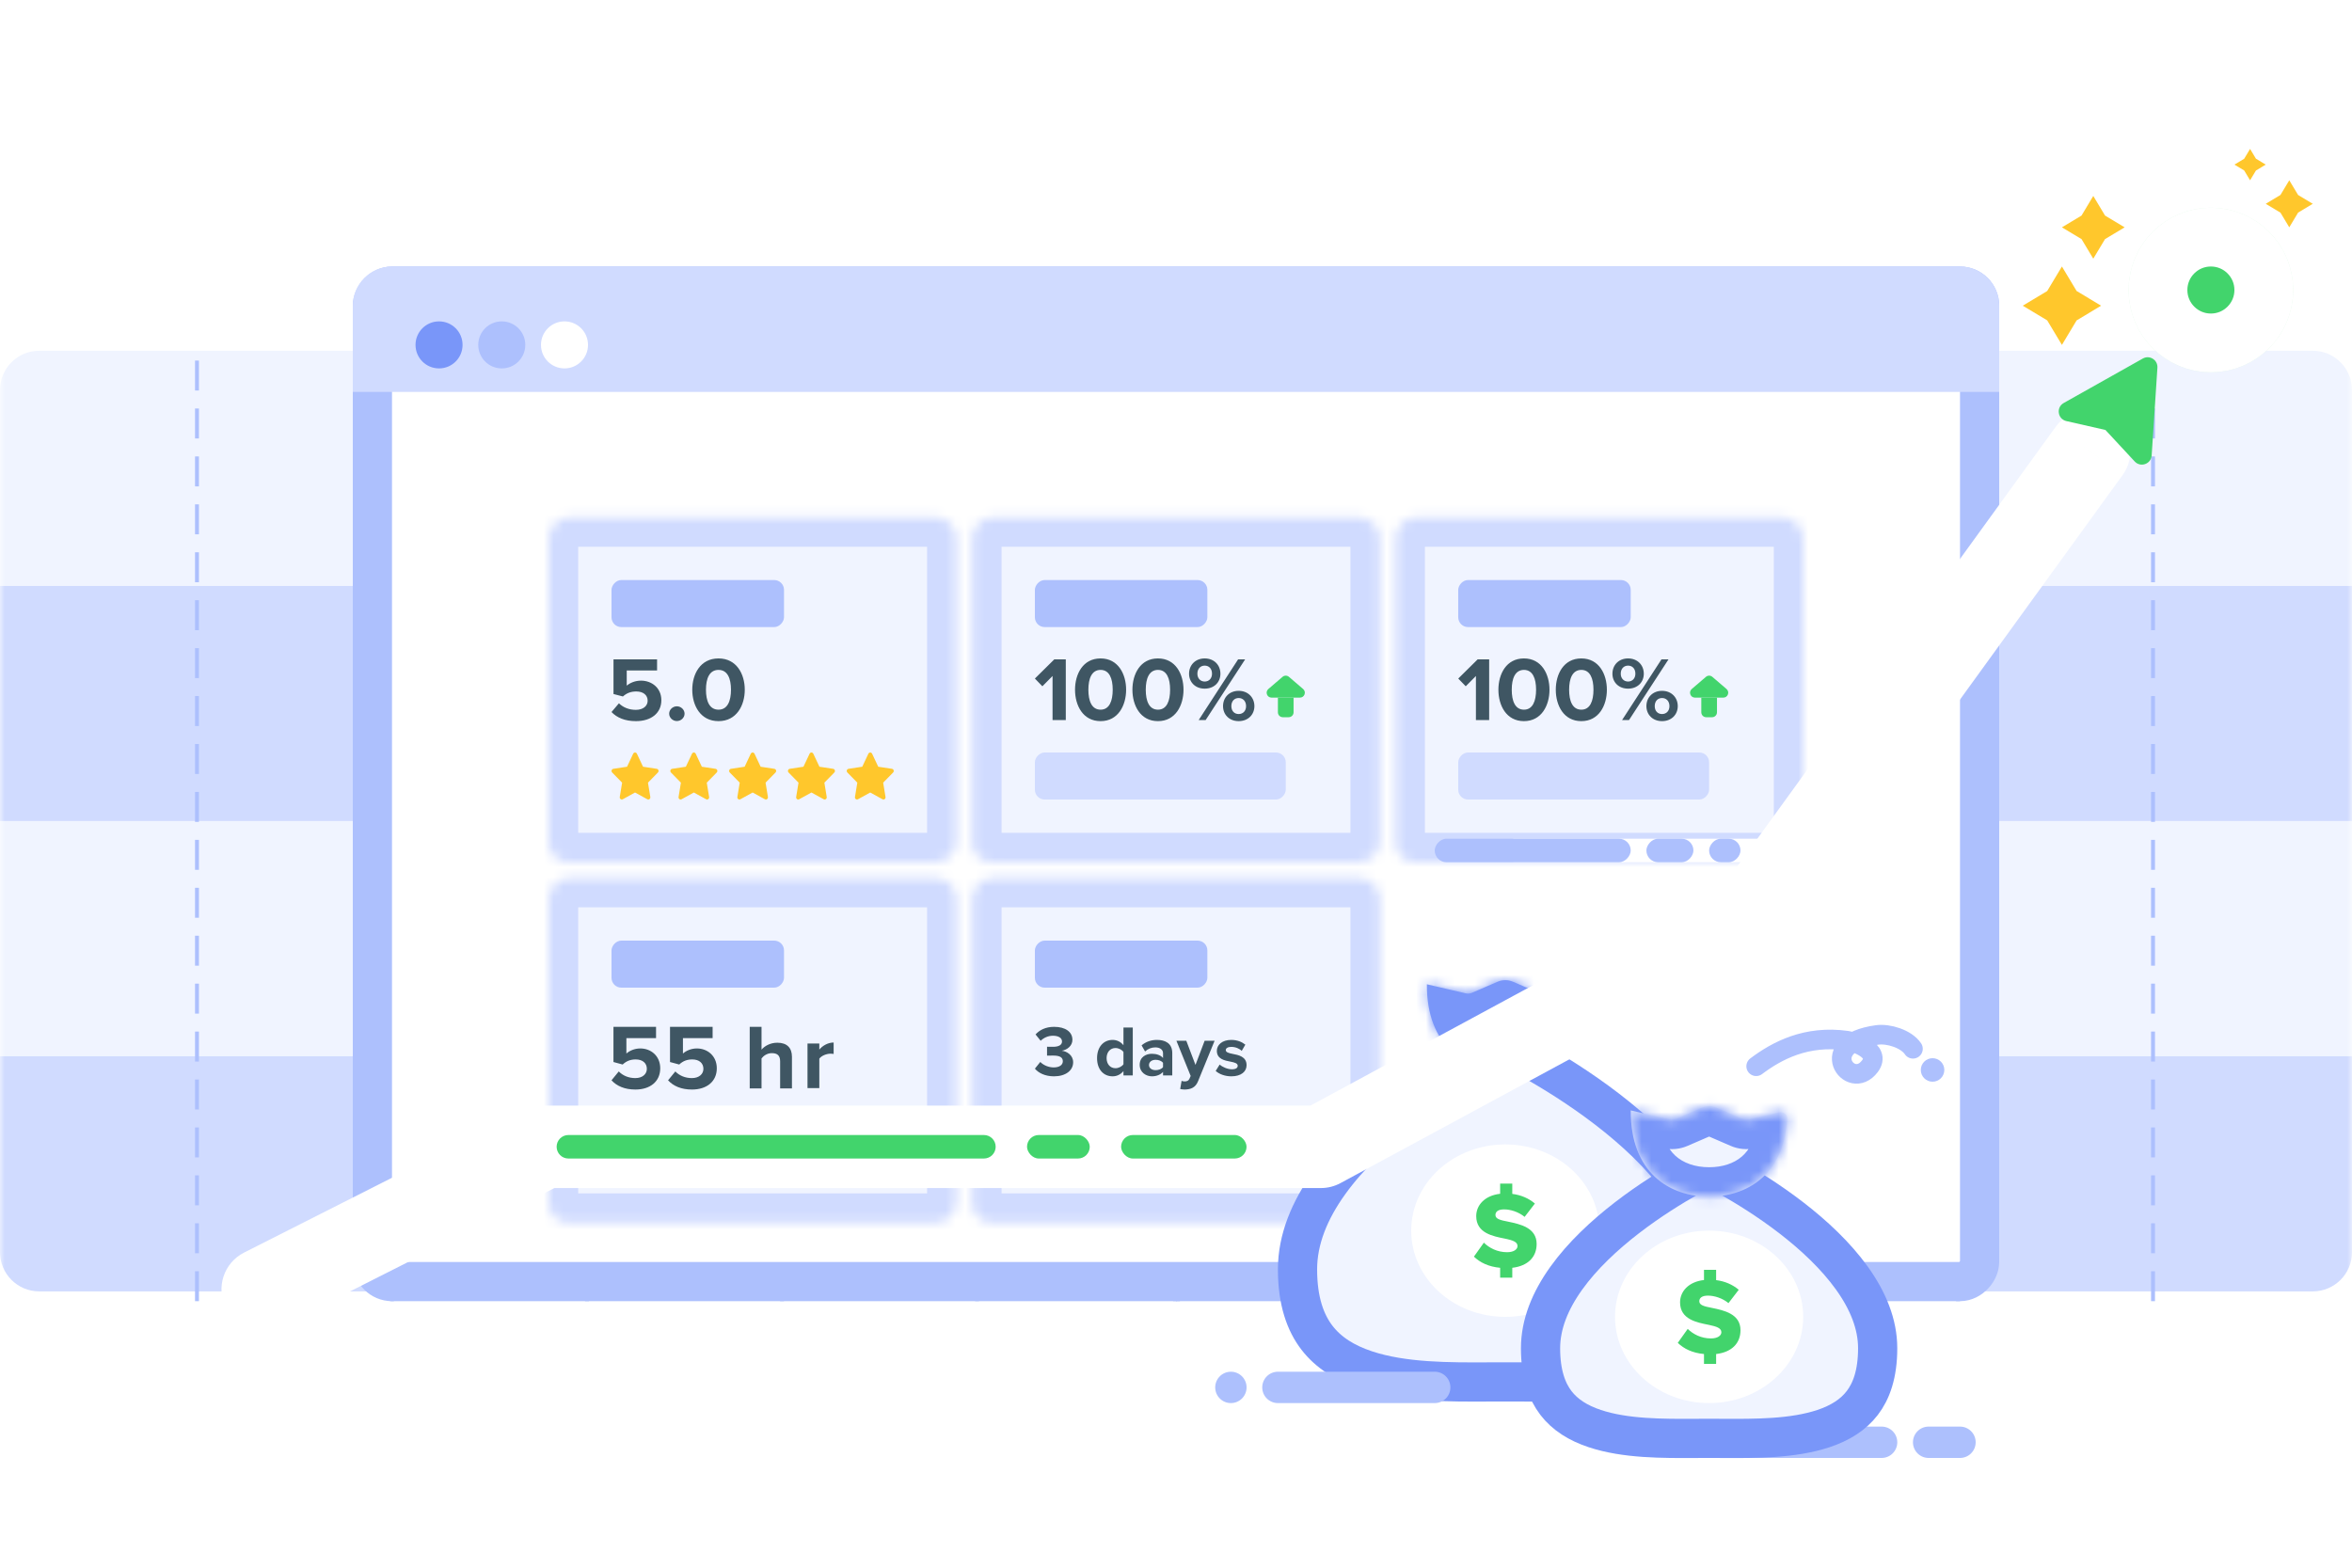 <svg width="240" height="160" viewBox="0 0 240 160" fill="none" xmlns="http://www.w3.org/2000/svg">
<rect width="240" height="160" fill="white"/>
<mask id="mask0_888_73157" style="mask-type:alpha" maskUnits="userSpaceOnUse" x="0" y="0" width="240" height="160">
<rect width="240" height="160" fill="white"/>
</mask>
<g mask="url(#mask0_888_73157)">
<g filter="url(#filter0_i_888_73157)">
<path d="M0 40.8C0 38.591 1.791 36.8 4 36.8H120V60.8H0V40.8Z" fill="#F0F4FF"/>
</g>
<g filter="url(#filter1_i_888_73157)">
<rect y="60.8" width="120" height="24" fill="#D0DBFF"/>
</g>
<g filter="url(#filter2_i_888_73157)">
<rect y="84.8" width="120" height="24" fill="#F0F4FF"/>
</g>
<g filter="url(#filter3_i_888_73157)">
<path d="M0 108.8H120V132.8H4C1.791 132.8 0 131.009 0 128.8V108.8Z" fill="#D0DBFF"/>
</g>
<path fill-rule="evenodd" clip-rule="evenodd" d="M20.3 36.8H19.9V39.857H20.3V36.8ZM20.3 41.691H19.9V44.749H20.3V41.691ZM19.9 46.584H20.3V49.641H19.9V46.584ZM20.3 51.475H19.9V54.532H20.3V51.475ZM19.9 56.367H20.3V59.425H19.9V56.367ZM20.3 61.258H19.9V64.316H20.3V61.258ZM19.9 66.15H20.3V69.207H19.9V66.15ZM20.3 71.042H19.9V74.1H20.3V71.042ZM19.9 75.934H20.3V78.991H19.9V75.934ZM20.3 80.826H19.9V83.883H20.3V80.826ZM19.9 85.717H20.3V88.775H19.9V85.717ZM20.3 90.609H19.9V93.666H20.3V90.609ZM19.9 95.501H20.3V98.558H19.9V95.501ZM20.3 100.392H19.9V103.45H20.3V100.392ZM19.9 105.284H20.3V108.342H19.9V105.284ZM20.3 110.176H19.9V113.233H20.3V110.176ZM19.9 115.067H20.3V118.125H19.9V115.067ZM20.3 119.959H19.9V123.017H20.3V119.959ZM19.9 124.851H20.3V127.908H19.9V124.851ZM20.3 129.743H19.9V132.8H20.3V129.743Z" fill="#ADC0FD"/>
<path fill-rule="evenodd" clip-rule="evenodd" d="M40.199 36.8H39.799V39.857H40.199V36.8ZM40.199 41.691H39.799V44.749H40.199V41.691ZM39.799 46.584H40.199V49.641H39.799V46.584ZM40.199 51.475H39.799V54.532H40.199V51.475ZM39.799 56.367H40.199V59.425H39.799V56.367ZM40.199 61.258H39.799V64.316H40.199V61.258ZM39.799 66.15H40.199V69.207H39.799V66.15ZM40.199 71.042H39.799V74.1H40.199V71.042ZM39.799 75.934H40.199V78.991H39.799V75.934ZM40.199 80.826H39.799V83.883H40.199V80.826ZM39.799 85.717H40.199V88.775H39.799V85.717ZM40.199 90.609H39.799V93.666H40.199V90.609ZM39.799 95.501H40.199V98.558H39.799V95.501ZM40.199 100.392H39.799V103.45H40.199V100.392ZM39.799 105.284H40.199V108.342H39.799V105.284ZM40.199 110.176H39.799V113.233H40.199V110.176ZM39.799 115.067H40.199V118.125H39.799V115.067ZM40.199 119.959H39.799V123.017H40.199V119.959ZM39.799 124.851H40.199V127.908H39.799V124.851ZM40.199 129.743H39.799V132.8H40.199V129.743Z" fill="#ADC0FD"/>
<path fill-rule="evenodd" clip-rule="evenodd" d="M60.097 36.8H59.697V39.857H60.097V36.8ZM60.097 41.691H59.697V44.749H60.097V41.691ZM59.697 46.584H60.097V49.641H59.697V46.584ZM60.097 51.475H59.697V54.532H60.097V51.475ZM59.697 56.367H60.097V59.425H59.697V56.367ZM60.097 61.258H59.697V64.316H60.097V61.258ZM59.697 66.15H60.097V69.207H59.697V66.15ZM60.097 71.042H59.697V74.1H60.097V71.042ZM59.697 75.934H60.097V78.991H59.697V75.934ZM60.097 80.826H59.697V83.883H60.097V80.826ZM59.697 85.717H60.097V88.775H59.697V85.717ZM60.097 90.609H59.697V93.666H60.097V90.609ZM59.697 95.501H60.097V98.558H59.697V95.501ZM60.097 100.392H59.697V103.45H60.097V100.392ZM59.697 105.284H60.097V108.342H59.697V105.284ZM60.097 110.176H59.697V113.233H60.097V110.176ZM59.697 115.067H60.097V118.125H59.697V115.067ZM60.097 119.959H59.697V123.017H60.097V119.959ZM59.697 124.851H60.097V127.908H59.697V124.851ZM60.097 129.743H59.697V132.8H60.097V129.743Z" fill="#ADC0FD"/>
<path fill-rule="evenodd" clip-rule="evenodd" d="M79.996 36.8H79.596V39.857H79.996V36.8ZM79.996 41.691H79.596V44.749H79.996V41.691ZM79.596 46.584H79.996V49.641H79.596V46.584ZM79.996 51.475H79.596V54.532H79.996V51.475ZM79.596 56.367H79.996V59.425H79.596V56.367ZM79.996 61.258H79.596V64.316H79.996V61.258ZM79.596 66.15H79.996V69.207H79.596V66.15ZM79.996 71.042H79.596V74.1H79.996V71.042ZM79.596 75.934H79.996V78.991H79.596V75.934ZM79.996 80.826H79.596V83.883H79.996V80.826ZM79.596 85.717H79.996V88.775H79.596V85.717ZM79.996 90.609H79.596V93.666H79.996V90.609ZM79.596 95.501H79.996V98.558H79.596V95.501ZM79.996 100.392H79.596V103.45H79.996V100.392ZM79.596 105.284H79.996V108.342H79.596V105.284ZM79.996 110.176H79.596V113.233H79.996V110.176ZM79.596 115.067H79.996V118.125H79.596V115.067ZM79.996 119.959H79.596V123.017H79.996V119.959ZM79.596 124.851H79.996V127.908H79.596V124.851ZM79.996 129.743H79.596V132.8H79.996V129.743Z" fill="#ADC0FD"/>
<path fill-rule="evenodd" clip-rule="evenodd" d="M99.896 36.8H99.496V39.857H99.896V36.8ZM99.896 41.691H99.496V44.749H99.896V41.691ZM99.496 46.584H99.896V49.641H99.496V46.584ZM99.896 51.475H99.496V54.532H99.896V51.475ZM99.496 56.367H99.896V59.425H99.496V56.367ZM99.896 61.258H99.496V64.316H99.896V61.258ZM99.496 66.15H99.896V69.207H99.496V66.15ZM99.896 71.042H99.496V74.1H99.896V71.042ZM99.496 75.934H99.896V78.991H99.496V75.934ZM99.896 80.826H99.496V83.883H99.896V80.826ZM99.496 85.717H99.896V88.775H99.496V85.717ZM99.896 90.609H99.496V93.666H99.896V90.609ZM99.496 95.501H99.896V98.558H99.496V95.501ZM99.896 100.392H99.496V103.45H99.896V100.392ZM99.496 105.284H99.896V108.342H99.496V105.284ZM99.896 110.176H99.496V113.233H99.896V110.176ZM99.496 115.067H99.896V118.125H99.496V115.067ZM99.896 119.959H99.496V123.017H99.896V119.959ZM99.496 124.851H99.896V127.908H99.496V124.851ZM99.896 129.743H99.496V132.8H99.896V129.743Z" fill="#ADC0FD"/>
<path fill-rule="evenodd" clip-rule="evenodd" d="M120.097 36.8H119.697V39.857H120.097V36.8ZM120.097 41.691H119.697V44.749H120.097V41.691ZM119.697 46.584H120.097V49.641H119.697V46.584ZM120.097 51.475H119.697V54.532H120.097V51.475ZM119.697 56.367H120.097V59.425H119.697V56.367ZM120.097 61.258H119.697V64.316H120.097V61.258ZM119.697 66.15H120.097V69.207H119.697V66.15ZM120.097 71.042H119.697V74.1H120.097V71.042ZM119.697 75.934H120.097V78.991H119.697V75.934ZM120.097 80.826H119.697V83.883H120.097V80.826ZM119.697 85.717H120.097V88.775H119.697V85.717ZM120.097 90.609H119.697V93.666H120.097V90.609ZM119.697 95.501H120.097V98.558H119.697V95.501ZM120.097 100.392H119.697V103.45H120.097V100.392ZM119.697 105.284H120.097V108.342H119.697V105.284ZM120.097 110.176H119.697V113.233H120.097V110.176ZM119.697 115.067H120.097V118.125H119.697V115.067ZM120.097 119.959H119.697V123.017H120.097V119.959ZM119.697 124.851H120.097V127.908H119.697V124.851ZM120.097 129.743H119.697V132.8H120.097V129.743Z" fill="#ADC0FD"/>
<path fill-rule="evenodd" clip-rule="evenodd" d="M120.097 36.8H119.697V39.857H120.097V36.8ZM120.097 41.691H119.697V44.749H120.097V41.691ZM119.697 46.584H120.097V49.641H119.697V46.584ZM120.097 51.475H119.697V54.532H120.097V51.475ZM119.697 56.367H120.097V59.425H119.697V56.367ZM120.097 61.258H119.697V64.316H120.097V61.258ZM119.697 66.15H120.097V69.207H119.697V66.15ZM120.097 71.042H119.697V74.1H120.097V71.042ZM119.697 75.934H120.097V78.991H119.697V75.934ZM120.097 80.826H119.697V83.883H120.097V80.826ZM119.697 85.717H120.097V88.775H119.697V85.717ZM120.097 90.609H119.697V93.666H120.097V90.609ZM119.697 95.501H120.097V98.558H119.697V95.501ZM120.097 100.392H119.697V103.45H120.097V100.392ZM119.697 105.284H120.097V108.342H119.697V105.284ZM120.097 110.176H119.697V113.233H120.097V110.176ZM119.697 115.067H120.097V118.125H119.697V115.067ZM120.097 119.959H119.697V123.017H120.097V119.959ZM119.697 124.851H120.097V127.908H119.697V124.851ZM120.097 129.743H119.697V132.8H120.097V129.743Z" fill="#F7F9FA"/>
<g filter="url(#filter4_i_888_73157)">
<path d="M120 36.8H236C238.209 36.8 240 38.591 240 40.8V60.8H120V36.8Z" fill="#F0F4FF"/>
</g>
<g filter="url(#filter5_i_888_73157)">
<rect x="120" y="60.8" width="120" height="24" fill="#D0DBFF"/>
</g>
<g filter="url(#filter6_i_888_73157)">
<rect x="120" y="84.8" width="120" height="24" fill="#F0F4FF"/>
</g>
<g filter="url(#filter7_i_888_73157)">
<path d="M120 108.8H240V128.8C240 131.009 238.209 132.8 236 132.8H120V108.8Z" fill="#D0DBFF"/>
</g>
<path fill-rule="evenodd" clip-rule="evenodd" d="M120.4 36.8H120V39.857H120.4V36.8ZM120.4 41.691H120V44.749H120.4V41.691ZM120 46.583H120.4V49.641H120V46.583ZM120.4 51.475H120V54.532H120.4V51.475ZM120 56.367H120.4V59.425H120V56.367ZM120.4 61.259H120V64.316H120.4V61.259ZM120 66.15H120.4V69.207H120V66.15ZM120.4 71.042H120V74.1H120.4V71.042ZM120 75.934H120.4V78.991H120V75.934ZM120.4 80.826H120V83.883H120.4V80.826ZM120 85.717H120.4V88.775H120V85.717ZM120.4 90.609H120V93.666H120.4V90.609ZM120 95.501H120.4V98.558H120V95.501ZM120.4 100.392H120V103.45H120.4V100.392ZM120 105.284H120.4V108.342H120V105.284ZM120.4 110.176H120V113.233H120.4V110.176ZM120 115.067H120.4V118.124H120V115.067ZM120.4 119.959H120V123.017H120.4V119.959ZM120 124.851H120.4V127.908H120V124.851ZM120.4 129.743H120V132.8H120.4V129.743Z" fill="#ADC0FD"/>
<path fill-rule="evenodd" clip-rule="evenodd" d="M140.3 36.8H139.9V39.857H140.3V36.8ZM140.3 41.691H139.9V44.749H140.3V41.691ZM139.9 46.584H140.3V49.641H139.9V46.584ZM140.3 51.475H139.9V54.532H140.3V51.475ZM139.9 56.367H140.3V59.425H139.9V56.367ZM140.3 61.258H139.9V64.316H140.3V61.258ZM139.9 66.15H140.3V69.207H139.9V66.15ZM140.3 71.042H139.9V74.1H140.3V71.042ZM139.9 75.934H140.3V78.991H139.9V75.934ZM140.3 80.826H139.9V83.883H140.3V80.826ZM139.9 85.717H140.3V88.775H139.9V85.717ZM140.3 90.609H139.9V93.666H140.3V90.609ZM139.9 95.501H140.3V98.558H139.9V95.501ZM140.3 100.392H139.9V103.45H140.3V100.392ZM139.9 105.284H140.3V108.342H139.9V105.284ZM140.3 110.176H139.9V113.233H140.3V110.176ZM139.9 115.067H140.3V118.125H139.9V115.067ZM140.3 119.959H139.9V123.017H140.3V119.959ZM139.9 124.851H140.3V127.908H139.9V124.851ZM140.3 129.743H139.9V132.8H140.3V129.743Z" fill="#ADC0FD"/>
<path fill-rule="evenodd" clip-rule="evenodd" d="M160.199 36.8H159.799V39.857H160.199V36.8ZM160.199 41.691H159.799V44.749H160.199V41.691ZM159.799 46.584H160.199V49.641H159.799V46.584ZM160.199 51.475H159.799V54.532H160.199V51.475ZM159.799 56.367H160.199V59.425H159.799V56.367ZM160.199 61.258H159.799V64.316H160.199V61.258ZM159.799 66.15H160.199V69.207H159.799V66.15ZM160.199 71.042H159.799V74.1H160.199V71.042ZM159.799 75.934H160.199V78.991H159.799V75.934ZM160.199 80.826H159.799V83.883H160.199V80.826ZM159.799 85.717H160.199V88.775H159.799V85.717ZM160.199 90.609H159.799V93.666H160.199V90.609ZM159.799 95.501H160.199V98.558H159.799V95.501ZM160.199 100.392H159.799V103.45H160.199V100.392ZM159.799 105.284H160.199V108.342H159.799V105.284ZM160.199 110.176H159.799V113.233H160.199V110.176ZM159.799 115.067H160.199V118.125H159.799V115.067ZM160.199 119.959H159.799V123.017H160.199V119.959ZM159.799 124.851H160.199V127.908H159.799V124.851ZM160.199 129.743H159.799V132.8H160.199V129.743Z" fill="#ADC0FD"/>
<path fill-rule="evenodd" clip-rule="evenodd" d="M180.097 36.8H179.697V39.857H180.097V36.8ZM180.097 41.691H179.697V44.749H180.097V41.691ZM179.697 46.584H180.097V49.641H179.697V46.584ZM180.097 51.475H179.697V54.532H180.097V51.475ZM179.697 56.367H180.097V59.425H179.697V56.367ZM180.097 61.258H179.697V64.316H180.097V61.258ZM179.697 66.15H180.097V69.207H179.697V66.15ZM180.097 71.042H179.697V74.1H180.097V71.042ZM179.697 75.934H180.097V78.991H179.697V75.934ZM180.097 80.826H179.697V83.883H180.097V80.826ZM179.697 85.717H180.097V88.775H179.697V85.717ZM180.097 90.609H179.697V93.666H180.097V90.609ZM179.697 95.501H180.097V98.558H179.697V95.501ZM180.097 100.392H179.697V103.45H180.097V100.392ZM179.697 105.284H180.097V108.342H179.697V105.284ZM180.097 110.176H179.697V113.233H180.097V110.176ZM179.697 115.067H180.097V118.125H179.697V115.067ZM180.097 119.959H179.697V123.017H180.097V119.959ZM179.697 124.851H180.097V127.908H179.697V124.851ZM180.097 129.743H179.697V132.8H180.097V129.743Z" fill="#ADC0FD"/>
<path fill-rule="evenodd" clip-rule="evenodd" d="M199.996 36.8H199.596V39.857H199.996V36.8ZM199.996 41.691H199.596V44.749H199.996V41.691ZM199.596 46.584H199.996V49.641H199.596V46.584ZM199.996 51.475H199.596V54.532H199.996V51.475ZM199.596 56.367H199.996V59.425H199.596V56.367ZM199.996 61.258H199.596V64.316H199.996V61.258ZM199.596 66.15H199.996V69.207H199.596V66.15ZM199.996 71.042H199.596V74.1H199.996V71.042ZM199.596 75.934H199.996V78.991H199.596V75.934ZM199.996 80.826H199.596V83.883H199.996V80.826ZM199.596 85.717H199.996V88.775H199.596V85.717ZM199.996 90.609H199.596V93.666H199.996V90.609ZM199.596 95.501H199.996V98.558H199.596V95.501ZM199.996 100.392H199.596V103.45H199.996V100.392ZM199.596 105.284H199.996V108.342H199.596V105.284ZM199.996 110.176H199.596V113.233H199.996V110.176ZM199.596 115.067H199.996V118.125H199.596V115.067ZM199.996 119.959H199.596V123.017H199.996V119.959ZM199.596 124.851H199.996V127.908H199.596V124.851ZM199.996 129.743H199.596V132.8H199.996V129.743Z" fill="#ADC0FD"/>
<path fill-rule="evenodd" clip-rule="evenodd" d="M219.896 36.8H219.496V39.857H219.896V36.8ZM219.896 41.691H219.496V44.749H219.896V41.691ZM219.496 46.584H219.896V49.641H219.496V46.584ZM219.896 51.475H219.496V54.532H219.896V51.475ZM219.496 56.367H219.896V59.425H219.496V56.367ZM219.896 61.258H219.496V64.316H219.896V61.258ZM219.496 66.15H219.896V69.207H219.496V66.15ZM219.896 71.042H219.496V74.1H219.896V71.042ZM219.496 75.934H219.896V78.991H219.496V75.934ZM219.896 80.826H219.496V83.883H219.896V80.826ZM219.496 85.717H219.896V88.775H219.496V85.717ZM219.896 90.609H219.496V93.666H219.896V90.609ZM219.496 95.501H219.896V98.558H219.496V95.501ZM219.896 100.392H219.496V103.45H219.896V100.392ZM219.496 105.284H219.896V108.342H219.496V105.284ZM219.896 110.176H219.496V113.233H219.896V110.176ZM219.496 115.067H219.896V118.125H219.496V115.067ZM219.896 119.959H219.496V123.017H219.896V119.959ZM219.496 124.851H219.896V127.908H219.496V124.851ZM219.896 129.743H219.496V132.8H219.896V129.743Z" fill="#ADC0FD"/>
<rect x="2" y="-2" width="164" height="101.6" rx="2" transform="matrix(1 0 0 -1 36 128.8)" fill="white" stroke="#ADC0FD" stroke-width="4"/>
<mask id="path-25-inside-1_888_73157" fill="white">
<path d="M99.199 122.8C99.199 123.905 100.095 124.8 101.199 124.8H138.599C139.814 124.8 140.799 123.815 140.799 122.6V91.8C140.799 90.585 139.814 89.6 138.599 89.6H101.399C100.184 89.6 99.199 90.585 99.199 91.8V122.8Z"/>
</mask>
<path d="M99.199 122.8C99.199 123.905 100.095 124.8 101.199 124.8H138.599C139.814 124.8 140.799 123.815 140.799 122.6V91.8C140.799 90.585 139.814 89.6 138.599 89.6H101.399C100.184 89.6 99.199 90.585 99.199 91.8V122.8Z" fill="#F0F4FF" stroke="#D0DBFF" stroke-width="6" mask="url(#path-25-inside-1_888_73157)"/>
<path d="M153.5 106.778C153.534 106.761 153.568 106.744 153.6 106.727C153.633 106.744 153.667 106.761 153.701 106.778C154.312 107.084 155.19 107.54 156.247 108.132C158.367 109.32 161.18 111.044 163.982 113.196C166.793 115.356 169.531 117.899 171.552 120.71C173.572 123.52 174.8 126.489 174.8 129.551C174.8 132.817 173.988 135.011 172.815 136.534C171.631 138.071 169.933 139.117 167.834 139.814C163.998 141.089 159.329 141.064 155.165 141.042C154.634 141.04 154.112 141.037 153.6 141.037C153.089 141.037 152.566 141.04 152.036 141.042C147.871 141.064 143.203 141.089 139.367 139.814C137.268 139.117 135.57 138.071 134.386 136.534C133.213 135.011 132.4 132.817 132.4 129.551C132.4 126.489 133.629 123.52 135.649 120.71C137.67 117.899 140.408 115.356 143.219 113.196C146.021 111.044 148.834 109.32 150.953 108.132C152.011 107.54 152.889 107.084 153.5 106.778Z" fill="#F0F4FF" stroke="#7996F9" stroke-width="4"/>
<mask id="path-27-inside-2_888_73157" fill="white">
<path fill-rule="evenodd" clip-rule="evenodd" d="M145.6 100.457C145.6 100.457 148.585 101.151 149.581 101.383C149.789 101.431 150.006 101.411 150.202 101.326L152.806 100.2C153.313 99.981 153.887 99.981 154.394 100.2L156.997 101.326C157.194 101.411 157.41 101.431 157.619 101.383C158.26 101.234 159.725 100.893 160.688 100.669C161.201 100.55 161.604 100.87 161.57 101.397C161.196 107.093 157.398 109.257 153.6 109.257C149.6 109.257 145.567 106.857 145.6 100.457Z"/>
</mask>
<path fill-rule="evenodd" clip-rule="evenodd" d="M145.6 100.457C145.6 100.457 148.585 101.151 149.581 101.383C149.789 101.431 150.006 101.411 150.202 101.326L152.806 100.2C153.313 99.981 153.887 99.981 154.394 100.2L156.997 101.326C157.194 101.411 157.41 101.431 157.619 101.383C158.26 101.234 159.725 100.893 160.688 100.669C161.201 100.55 161.604 100.87 161.57 101.397C161.196 107.093 157.398 109.257 153.6 109.257C149.6 109.257 145.567 106.857 145.6 100.457Z" fill="#7996F9"/>
<path d="M145.6 100.457L148.6 100.472L148.6 100.465V100.457H145.6ZM153.6 109.257V106.257V109.257ZM161.57 101.397L164.563 101.593L161.57 101.397ZM156.997 101.326L158.188 98.573L156.997 101.326ZM150.202 101.326L151.393 104.08L150.202 101.326ZM148.6 100.457C147.465 102.806 144.92 103.379 144.92 103.379C144.92 103.379 144.92 103.379 144.92 103.379C144.92 103.379 144.921 103.379 144.921 103.379C144.921 103.379 144.921 103.379 144.921 103.379C144.922 103.379 144.921 103.379 144.922 103.38C144.923 103.38 144.927 103.38 144.929 103.381C144.93 103.381 144.947 103.385 144.954 103.387C144.972 103.391 145.013 103.401 145.05 103.409C145.121 103.426 145.267 103.46 145.402 103.491C145.704 103.561 146.096 103.652 146.537 103.755C147.419 103.96 148.392 104.186 148.901 104.305L150.26 98.461C149.694 98.329 148.835 98.129 147.896 97.911C147.491 97.817 147.027 97.709 146.761 97.647C146.608 97.611 146.499 97.586 146.41 97.565C146.364 97.555 146.339 97.549 146.313 97.543C146.301 97.54 146.295 97.539 146.288 97.537C146.283 97.536 146.285 97.536 146.282 97.535C146.28 97.535 146.282 97.536 146.281 97.535C146.28 97.535 146.28 97.535 146.28 97.535C146.279 97.535 146.28 97.535 146.279 97.535C146.279 97.535 146.279 97.535 146.279 97.535C146.279 97.535 143.734 98.108 142.6 100.457H148.6ZM151.393 104.08L153.997 102.954L151.615 97.447L149.012 98.573L151.393 104.08ZM153.203 102.954L155.807 104.08L158.188 98.573L155.584 97.447L153.203 102.954ZM158.298 104.305C158.93 104.158 160.414 103.813 161.367 103.591L160.008 97.747C159.041 97.972 157.585 98.311 156.939 98.461L158.298 104.305ZM158.576 101.2C158.434 103.371 157.684 104.531 156.923 105.179C156.112 105.871 154.956 106.257 153.6 106.257V112.257C156.042 112.257 158.684 111.561 160.814 109.747C162.995 107.889 164.332 105.12 164.563 101.593L158.576 101.2ZM153.6 106.257C152.168 106.257 150.955 105.828 150.131 105.061C149.358 104.341 148.587 103.009 148.6 100.472L142.6 100.441C142.58 104.305 143.808 107.373 146.043 109.453C148.228 111.486 151.031 112.257 153.6 112.257V106.257ZM161.367 103.591C160.872 103.706 160.11 103.664 159.438 103.115C158.747 102.551 158.539 101.769 158.576 101.2L164.563 101.593C164.635 100.498 164.243 99.292 163.231 98.466C162.237 97.656 161.017 97.512 160.008 97.747L161.367 103.591ZM155.807 104.08C156.587 104.417 157.459 104.5 158.298 104.305L156.939 98.461C157.362 98.362 157.801 98.405 158.188 98.573L155.807 104.08ZM153.997 102.954C153.743 103.063 153.456 103.063 153.203 102.954L155.584 97.447C154.318 96.899 152.882 96.899 151.615 97.447L153.997 102.954ZM148.901 104.305C149.741 104.5 150.613 104.417 151.393 104.08L149.012 98.573C149.399 98.405 149.838 98.362 150.26 98.461L148.901 104.305Z" fill="#7996F9" mask="url(#path-27-inside-2_888_73157)"/>
<path fill-rule="evenodd" clip-rule="evenodd" d="M153.6 134.4C158.902 134.4 163.2 130.46 163.2 125.6C163.2 120.74 158.902 116.8 153.6 116.8C148.298 116.8 144 120.74 144 125.6C144 130.46 148.298 134.4 153.6 134.4Z" fill="white"/>
<path fill-rule="evenodd" clip-rule="evenodd" d="M156.8 126.96C156.8 128.287 155.92 129.205 154.314 129.393V130.4H153.076V129.393C151.894 129.283 151.036 128.862 150.4 128.254L151.415 126.827C151.95 127.358 152.775 127.801 153.79 127.801C154.448 127.801 154.849 127.524 154.849 127.17C154.849 126.75 154.37 126.584 153.578 126.418C152.352 126.175 150.635 125.865 150.635 124.118C150.635 123.001 151.504 122.016 153.076 121.839V120.8H154.314V121.85C155.206 121.961 155.998 122.304 156.622 122.835L155.574 124.195C154.95 123.686 154.136 123.432 153.478 123.432C152.842 123.432 152.597 123.686 152.597 124.007C152.597 124.394 153.054 124.527 153.879 124.682C155.106 124.936 156.8 125.29 156.8 126.96Z" fill="#42D46C"/>
<mask id="mask1_888_73157" style="mask-type:alpha" maskUnits="userSpaceOnUse" x="150" y="120" width="7" height="11">
<path fill-rule="evenodd" clip-rule="evenodd" d="M156.8 126.96C156.8 128.287 155.92 129.205 154.314 129.393V130.4H153.076V129.393C151.894 129.283 151.036 128.862 150.4 128.254L151.415 126.827C151.95 127.358 152.775 127.801 153.79 127.801C154.448 127.801 154.849 127.524 154.849 127.17C154.849 126.75 154.37 126.584 153.578 126.418C152.352 126.175 150.635 125.865 150.635 124.118C150.635 123.001 151.504 122.016 153.076 121.839V120.8H154.314V121.85C155.206 121.961 155.998 122.304 156.622 122.835L155.574 124.195C154.95 123.686 154.136 123.432 153.478 123.432C152.842 123.432 152.597 123.686 152.597 124.007C152.597 124.394 153.054 124.527 153.879 124.682C155.106 124.936 156.8 125.29 156.8 126.96Z" fill="white"/>
</mask>
<g mask="url(#mask1_888_73157)">
</g>
<path d="M174.4 147.2C174.4 146.316 175.117 145.6 176 145.6H192C192.884 145.6 193.6 146.316 193.6 147.2C193.6 148.084 192.884 148.8 192 148.8H176C175.117 148.8 174.4 148.084 174.4 147.2Z" fill="#ADC0FD"/>
<path d="M172.38 120.106C173.208 119.64 173.902 119.277 174.399 119.025C174.896 119.277 175.591 119.64 176.419 120.106C178.163 121.087 180.476 122.51 182.778 124.284C185.089 126.065 187.327 128.154 188.973 130.452C190.619 132.749 191.599 135.148 191.599 137.6C191.599 140.255 190.942 142.001 190.025 143.195C189.099 144.403 187.76 145.239 186.068 145.803C182.952 146.841 179.152 146.822 175.697 146.804C175.258 146.802 174.825 146.8 174.399 146.8C173.974 146.8 173.541 146.802 173.102 146.804C169.647 146.822 165.846 146.841 162.731 145.803C161.038 145.239 159.7 144.403 158.773 143.195C157.857 142.001 157.199 140.255 157.199 137.6C157.199 135.148 158.18 132.749 159.825 130.452C161.471 128.154 163.709 126.065 166.02 124.284C168.322 122.51 170.636 121.087 172.38 120.106Z" fill="#F0F4FF" stroke="#7996F9" stroke-width="4"/>
<mask id="path-34-inside-3_888_73157" fill="white">
<path fill-rule="evenodd" clip-rule="evenodd" d="M166.401 113.329C166.401 113.329 169.386 114.023 170.381 114.255C170.59 114.303 170.807 114.283 171.003 114.198L173.607 113.072C174.113 112.853 174.688 112.853 175.194 113.072L177.798 114.198C177.995 114.283 178.211 114.303 178.42 114.255C179.061 114.106 180.526 113.765 181.488 113.541C182.002 113.421 182.405 113.742 182.37 114.269C181.996 119.965 178.198 122.129 174.401 122.129C170.401 122.129 166.368 119.729 166.401 113.329Z"/>
</mask>
<path fill-rule="evenodd" clip-rule="evenodd" d="M166.401 113.329C166.401 113.329 169.386 114.023 170.381 114.255C170.59 114.303 170.807 114.283 171.003 114.198L173.607 113.072C174.113 112.853 174.688 112.853 175.194 113.072L177.798 114.198C177.995 114.283 178.211 114.303 178.42 114.255C179.061 114.106 180.526 113.765 181.488 113.541C182.002 113.421 182.405 113.742 182.37 114.269C181.996 119.965 178.198 122.129 174.401 122.129C170.401 122.129 166.368 119.729 166.401 113.329Z" fill="#F0F4FF"/>
<path d="M166.401 113.329L169.401 113.344L169.401 113.337V113.329H166.401ZM174.401 122.129V119.129V122.129ZM182.37 114.269L179.377 114.072L182.37 114.269ZM177.798 114.198L178.989 111.444L177.798 114.198ZM171.003 114.198L172.194 116.952L171.003 114.198ZM169.401 113.329C168.266 115.678 165.721 116.251 165.721 116.251C165.721 116.251 165.721 116.251 165.721 116.251C165.721 116.251 165.721 116.251 165.721 116.251C165.721 116.251 165.722 116.251 165.722 116.251C165.723 116.251 165.722 116.251 165.723 116.251C165.724 116.252 165.727 116.252 165.73 116.253C165.731 116.253 165.748 116.257 165.755 116.259C165.773 116.263 165.814 116.272 165.851 116.281C165.922 116.298 166.068 116.332 166.203 116.363C166.505 116.433 166.897 116.524 167.338 116.627C168.22 116.832 169.193 117.058 169.702 117.177L171.061 111.333C170.495 111.201 169.636 111.001 168.697 110.783C168.292 110.689 167.828 110.581 167.562 110.519C167.408 110.483 167.3 110.458 167.21 110.437C167.165 110.427 167.139 110.421 167.114 110.415C167.101 110.412 167.096 110.41 167.089 110.409C167.084 110.408 167.085 110.408 167.082 110.407C167.08 110.407 167.083 110.407 167.081 110.407C167.081 110.407 167.081 110.407 167.081 110.407C167.08 110.407 167.081 110.407 167.08 110.407C167.08 110.407 167.08 110.407 167.08 110.407C167.08 110.407 164.535 110.979 163.401 113.329H169.401ZM172.194 116.952L174.798 115.826L172.416 110.319L169.812 111.444L172.194 116.952ZM174.004 115.826L176.607 116.952L178.989 111.444L176.385 110.319L174.004 115.826ZM179.099 117.177C179.731 117.03 181.215 116.685 182.168 116.463L180.809 110.619C179.842 110.844 178.386 111.182 177.74 111.333L179.099 117.177ZM179.377 114.072C179.234 116.242 178.485 117.403 177.724 118.051C176.912 118.743 175.756 119.129 174.401 119.129V125.129C176.843 125.129 179.485 124.433 181.615 122.619C183.796 120.761 185.132 117.991 185.364 114.465L179.377 114.072ZM174.401 119.129C172.969 119.129 171.756 118.7 170.932 117.933C170.159 117.213 169.387 115.881 169.401 113.344L163.401 113.313C163.381 117.177 164.609 120.245 166.844 122.325C169.028 124.358 171.832 125.129 174.401 125.129V119.129ZM182.168 116.463C181.673 116.578 180.911 116.536 180.238 115.987C179.547 115.423 179.34 114.641 179.377 114.072L185.364 114.465C185.436 113.37 185.044 112.164 184.032 111.338C183.038 110.527 181.818 110.384 180.809 110.619L182.168 116.463ZM176.607 116.952C177.388 117.289 178.26 117.372 179.099 117.177L177.74 111.333C178.163 111.234 178.601 111.277 178.989 111.444L176.607 116.952ZM174.798 115.826C174.544 115.935 174.257 115.935 174.004 115.826L176.385 110.319C175.119 109.771 173.682 109.771 172.416 110.319L174.798 115.826ZM169.702 117.177C170.542 117.372 171.414 117.289 172.194 116.952L169.812 111.444C170.2 111.277 170.638 111.234 171.061 111.333L169.702 117.177Z" fill="#7996F9" mask="url(#path-34-inside-3_888_73157)"/>
<path fill-rule="evenodd" clip-rule="evenodd" d="M174.399 143.2C179.701 143.2 183.999 139.26 183.999 134.4C183.999 129.54 179.701 125.6 174.399 125.6C169.097 125.6 164.799 129.54 164.799 134.4C164.799 139.26 169.097 143.2 174.399 143.2Z" fill="white"/>
<path fill-rule="evenodd" clip-rule="evenodd" d="M177.601 135.761C177.601 137.088 176.72 138.006 175.115 138.194V139.201H173.877V138.194C172.695 138.084 171.837 137.663 171.201 137.055L172.216 135.628C172.751 136.159 173.576 136.602 174.591 136.602C175.249 136.602 175.65 136.325 175.65 135.971C175.65 135.551 175.171 135.385 174.379 135.219C173.152 134.976 171.435 134.666 171.435 132.919C171.435 131.802 172.305 130.817 173.877 130.64V129.601H175.115V130.651C176.007 130.762 176.798 131.105 177.423 131.636L176.375 132.996C175.75 132.487 174.936 132.233 174.279 132.233C173.643 132.233 173.398 132.487 173.398 132.808C173.398 133.195 173.855 133.328 174.68 133.483C175.906 133.737 177.601 134.091 177.601 135.761Z" fill="#42D46C"/>
<mask id="mask2_888_73157" style="mask-type:alpha" maskUnits="userSpaceOnUse" x="171" y="129" width="7" height="11">
<path fill-rule="evenodd" clip-rule="evenodd" d="M177.601 135.761C177.601 137.088 176.72 138.006 175.115 138.194V139.201H173.877V138.194C172.695 138.084 171.837 137.663 171.201 137.055L172.216 135.628C172.751 136.159 173.576 136.602 174.591 136.602C175.249 136.602 175.65 136.325 175.65 135.971C175.65 135.551 175.171 135.385 174.379 135.219C173.152 134.976 171.435 134.666 171.435 132.919C171.435 131.802 172.305 130.817 173.877 130.64V129.601H175.115V130.651C176.007 130.762 176.798 131.105 177.423 131.636L176.375 132.996C175.75 132.487 174.936 132.233 174.279 132.233C173.643 132.233 173.398 132.487 173.398 132.808C173.398 133.195 173.855 133.328 174.68 133.483C175.906 133.737 177.601 134.091 177.601 135.761Z" fill="white"/>
</mask>
<g mask="url(#mask2_888_73157)">
</g>
<path d="M179.201 108.823C181.305 107.241 184.313 105.625 188.471 106.212C188.999 106.287 192.06 107.158 190.803 108.823C188.788 111.495 185.136 106.488 191.559 105.625C192.69 105.474 194.507 106.012 195.201 107.04" stroke="#ADC0FD" stroke-width="2" stroke-linecap="round" stroke-linejoin="round"/>
<path d="M196 109.2C196 108.537 196.537 108 197.2 108C197.863 108 198.4 108.537 198.4 109.2C198.4 109.863 197.863 110.4 197.2 110.4C196.537 110.4 196 109.863 196 109.2Z" fill="#ADC0FD"/>
<path d="M195.199 147.2C195.199 146.316 195.916 145.6 196.799 145.6H199.999C200.883 145.6 201.599 146.316 201.599 147.2C201.599 148.084 200.883 148.8 199.999 148.8H196.799C195.916 148.8 195.199 148.084 195.199 147.2Z" fill="#ADC0FD"/>
<path d="M148 141.6C148 140.716 147.284 140 146.4 140H130.4C129.516 140 128.8 140.716 128.8 141.6C128.8 142.484 129.516 143.2 130.4 143.2H146.4C147.284 143.2 148 142.484 148 141.6Z" fill="#ADC0FD"/>
<path d="M127.201 141.6C127.201 140.716 126.485 140 125.601 140C124.718 140 124.001 140.716 124.001 141.6C124.001 142.484 124.718 143.2 125.601 143.2C126.485 143.2 127.201 142.484 127.201 141.6Z" fill="#ADC0FD"/>
<path d="M36 40H204V31.2C204 28.991 202.209 27.2 200 27.2H40C37.791 27.2 36 28.991 36 31.2V40Z" fill="#D0DBFF"/>
<rect width="17.6" height="4.8" rx="1" transform="matrix(1 0 0 -1 73.6 64)" fill="#7996F9"/>
<mask id="path-46-inside-4_888_73157" fill="white">
<path d="M56 86C56 87.105 56.895 88 58 88H95.4C96.615 88 97.6 87.015 97.6 85.8V55C97.6 53.785 96.615 52.8 95.4 52.8H58.2C56.985 52.8 56 53.785 56 55V86Z"/>
</mask>
<path d="M56 86C56 87.105 56.895 88 58 88H95.4C96.615 88 97.6 87.015 97.6 85.8V55C97.6 53.785 96.615 52.8 95.4 52.8H58.2C56.985 52.8 56 53.785 56 55V86Z" fill="#F0F4FF" stroke="#D0DBFF" stroke-width="6" mask="url(#path-46-inside-4_888_73157)"/>
<mask id="path-47-inside-5_888_73157" fill="white">
<path d="M56 122.8C56 123.905 56.895 124.8 58 124.8H95.4C96.615 124.8 97.6 123.815 97.6 122.6V91.8C97.6 90.585 96.615 89.6 95.4 89.6H58.2C56.985 89.6 56 90.585 56 91.8V122.8Z"/>
</mask>
<path d="M56 122.8C56 123.905 56.895 124.8 58 124.8H95.4C96.615 124.8 97.6 123.815 97.6 122.6V91.8C97.6 90.585 96.615 89.6 95.4 89.6H58.2C56.985 89.6 56 90.585 56 91.8V122.8Z" fill="#F0F4FF" stroke="#D0DBFF" stroke-width="6" mask="url(#path-47-inside-5_888_73157)"/>
<rect width="17.6" height="4.8" rx="1" transform="matrix(1 0 0 -1 62.4 64)" fill="#ADC0FD"/>
<path fill-rule="evenodd" clip-rule="evenodd" d="M64.8 80.884L63.548 81.574C63.445 81.631 63.317 81.59 63.263 81.483C63.241 81.441 63.233 81.392 63.241 81.344L63.481 79.879L62.464 78.84C62.38 78.755 62.379 78.616 62.461 78.53C62.493 78.496 62.535 78.473 62.581 78.466L63.985 78.253L64.611 76.923C64.662 76.814 64.788 76.769 64.893 76.822C64.935 76.844 64.969 76.879 64.99 76.923L65.616 78.253L67.02 78.466C67.135 78.484 67.215 78.595 67.198 78.715C67.192 78.763 67.17 78.806 67.137 78.84L66.12 79.879L66.36 81.344C66.379 81.463 66.302 81.577 66.187 81.597C66.141 81.605 66.094 81.597 66.053 81.574L64.8 80.884Z" fill="#FFC72C"/>
<path fill-rule="evenodd" clip-rule="evenodd" d="M70.8 80.884L69.548 81.574C69.445 81.631 69.317 81.59 69.263 81.483C69.241 81.441 69.233 81.392 69.241 81.344L69.481 79.879L68.463 78.84C68.38 78.755 68.379 78.616 68.461 78.53C68.493 78.496 68.535 78.473 68.581 78.466L69.985 78.253L70.611 76.923C70.662 76.814 70.788 76.769 70.893 76.822C70.935 76.844 70.969 76.879 70.99 76.923L71.616 78.253L73.02 78.466C73.135 78.484 73.215 78.595 73.198 78.715C73.192 78.763 73.17 78.806 73.137 78.84L72.12 79.879L72.36 81.344C72.379 81.463 72.302 81.577 72.187 81.597C72.141 81.605 72.094 81.597 72.053 81.574L70.8 80.884Z" fill="#FFC72C"/>
<path fill-rule="evenodd" clip-rule="evenodd" d="M76.8 80.884L75.548 81.574C75.445 81.631 75.317 81.59 75.263 81.483C75.241 81.441 75.233 81.392 75.241 81.344L75.481 79.879L74.463 78.84C74.38 78.755 74.379 78.616 74.461 78.53C74.493 78.496 74.535 78.473 74.581 78.466L75.985 78.253L76.611 76.923C76.662 76.814 76.788 76.769 76.893 76.822C76.935 76.844 76.969 76.879 76.99 76.923L77.616 78.253L79.02 78.466C79.135 78.484 79.215 78.595 79.198 78.715C79.192 78.763 79.17 78.806 79.137 78.84L78.12 79.879L78.36 81.344C78.379 81.463 78.302 81.577 78.187 81.597C78.141 81.605 78.094 81.597 78.053 81.574L76.8 80.884Z" fill="#FFC72C"/>
<path fill-rule="evenodd" clip-rule="evenodd" d="M82.8 80.884L81.548 81.574C81.445 81.631 81.317 81.59 81.263 81.483C81.241 81.441 81.233 81.392 81.241 81.344L81.481 79.879L80.463 78.84C80.38 78.755 80.379 78.616 80.461 78.53C80.493 78.496 80.535 78.473 80.581 78.466L81.985 78.253L82.611 76.923C82.662 76.814 82.788 76.769 82.893 76.822C82.935 76.844 82.969 76.879 82.99 76.923L83.616 78.253L85.02 78.466C85.135 78.484 85.215 78.595 85.198 78.715C85.192 78.763 85.17 78.806 85.137 78.84L84.12 79.879L84.36 81.344C84.379 81.463 84.302 81.577 84.187 81.597C84.141 81.605 84.094 81.597 84.053 81.574L82.8 80.884Z" fill="#FFC72C"/>
<path fill-rule="evenodd" clip-rule="evenodd" d="M88.8 80.884L87.548 81.574C87.445 81.631 87.317 81.59 87.263 81.483C87.241 81.441 87.233 81.392 87.241 81.344L87.481 79.879L86.463 78.84C86.38 78.755 86.379 78.616 86.461 78.53C86.493 78.496 86.535 78.473 86.581 78.466L87.985 78.253L88.611 76.923C88.662 76.814 88.788 76.769 88.893 76.822C88.935 76.844 88.969 76.879 88.99 76.923L89.616 78.253L91.02 78.466C91.135 78.484 91.215 78.595 91.198 78.715C91.192 78.763 91.17 78.806 91.137 78.84L90.12 79.879L90.36 81.344C90.379 81.463 90.302 81.577 90.187 81.597C90.141 81.605 90.094 81.597 90.053 81.574L88.8 80.884Z" fill="#FFC72C"/>
<rect width="17.6" height="4.8" rx="1" transform="matrix(1 0 0 -1 62.4 100.8)" fill="#ADC0FD"/>
<path fill-rule="evenodd" clip-rule="evenodd" d="M62.398 110.257L63.139 109.353C63.575 109.796 64.164 110.031 64.828 110.031C65.578 110.031 66.005 109.607 66.005 109.089C66.005 108.514 65.587 108.127 64.866 108.127C64.344 108.127 63.917 108.287 63.537 108.646L62.598 108.391V104.8H66.944V105.95H63.917V107.524C64.249 107.232 64.761 107.006 65.34 107.006C66.413 107.006 67.371 107.76 67.371 109.032C67.371 110.361 66.365 111.2 64.837 111.2C63.736 111.2 62.939 110.842 62.398 110.257ZM68.17 110.257L68.91 109.353C69.347 109.796 69.935 110.031 70.599 110.031C71.349 110.031 71.776 109.607 71.776 109.089C71.776 108.514 71.359 108.127 70.637 108.127C70.115 108.127 69.688 108.287 69.309 108.646L68.369 108.391V104.8H72.716V105.95H69.688V107.524C70.02 107.232 70.533 107.006 71.112 107.006C72.184 107.006 73.143 107.76 73.143 109.032C73.143 110.361 72.137 111.2 70.609 111.2C69.508 111.2 68.711 110.842 68.17 110.257ZM79.605 111.087V108.316C79.605 107.684 79.273 107.486 78.751 107.486C78.286 107.486 77.916 107.75 77.707 108.024V111.087H76.502V104.8H77.707V107.128C78.001 106.779 78.571 106.421 79.32 106.421C80.326 106.421 80.811 106.968 80.811 107.854V111.087H79.605ZM82.398 111.056V106.504H83.604V107.126C83.926 106.721 84.496 106.4 85.065 106.4V107.569C84.98 107.55 84.866 107.541 84.733 107.541C84.334 107.541 83.803 107.757 83.604 108.05V111.056H82.398Z" fill="#3F5663"/>
<path fill-rule="evenodd" clip-rule="evenodd" d="M62.398 72.671L63.156 71.78C63.602 72.216 64.204 72.448 64.883 72.448C65.65 72.448 66.087 72.031 66.087 71.52C66.087 70.953 65.66 70.572 64.922 70.572C64.388 70.572 63.952 70.73 63.563 71.083L62.602 70.832V67.293H67.048V68.426H63.952V69.978C64.291 69.69 64.816 69.467 65.408 69.467C66.505 69.467 67.485 70.21 67.485 71.464C67.485 72.774 66.456 73.6 64.893 73.6C63.767 73.6 62.952 73.247 62.398 72.671ZM68.281 72.839C68.281 72.43 68.64 72.086 69.067 72.086C69.495 72.086 69.854 72.43 69.854 72.839C69.854 73.247 69.495 73.591 69.067 73.591C68.64 73.591 68.281 73.247 68.281 72.839ZM70.639 70.395C70.639 68.798 71.464 67.2 73.318 67.2C75.162 67.2 75.997 68.798 75.997 70.395C75.997 71.993 75.162 73.6 73.318 73.6C71.464 73.6 70.639 71.993 70.639 70.395ZM74.59 70.395C74.59 69.253 74.241 68.371 73.319 68.371C72.387 68.371 72.037 69.253 72.037 70.395C72.037 71.538 72.387 72.43 73.319 72.43C74.241 72.43 74.59 71.538 74.59 70.395Z" fill="#3F5663"/>
<mask id="path-57-inside-6_888_73157" fill="white">
<path d="M99.199 86C99.199 87.105 100.095 88 101.199 88H138.599C139.814 88 140.799 87.015 140.799 85.8V55C140.799 53.785 139.814 52.8 138.599 52.8H101.399C100.184 52.8 99.199 53.785 99.199 55V86Z"/>
</mask>
<path d="M99.199 86C99.199 87.105 100.095 88 101.199 88H138.599C139.814 88 140.799 87.015 140.799 85.8V55C140.799 53.785 139.814 52.8 138.599 52.8H101.399C100.184 52.8 99.199 53.785 99.199 55V86Z" fill="#F0F4FF" stroke="#D0DBFF" stroke-width="6" mask="url(#path-57-inside-6_888_73157)"/>
<rect width="17.6" height="4.8" rx="1" transform="matrix(1 0 0 -1 105.6 64)" fill="#ADC0FD"/>
<mask id="path-59-inside-7_888_73157" fill="white">
<path d="M142.4 86C142.4 87.105 143.296 88 144.4 88H181.8C183.015 88 184 87.015 184 85.8V55C184 53.785 183.015 52.8 181.8 52.8H144.6C143.385 52.8 142.4 53.785 142.4 55V86Z"/>
</mask>
<path d="M142.4 86C142.4 87.105 143.296 88 144.4 88H181.8C183.015 88 184 87.015 184 85.8V55C184 53.785 183.015 52.8 181.8 52.8H144.6C143.385 52.8 142.4 53.785 142.4 55V86Z" fill="#F0F4FF" stroke="#D0DBFF" stroke-width="6" mask="url(#path-59-inside-7_888_73157)"/>
<rect width="27.2" height="2.4" transform="matrix(-1 0 0 1 181.6 85.6)" fill="white"/>
<rect width="3.2" height="2.4" rx="1.2" transform="matrix(-1 0 0 1 177.6 85.6)" fill="#ADC0FD"/>
<rect width="4.8" height="2.4" rx="1.2" transform="matrix(-1 0 0 1 172.799 85.6)" fill="#ADC0FD"/>
<rect width="20" height="2.4" rx="1.2" transform="matrix(-1 0 0 1 166.4 85.6)" fill="#ADC0FD"/>
<path fill-rule="evenodd" clip-rule="evenodd" d="M130.873 69.079C131.06 68.918 131.337 68.918 131.524 69.079L132.972 70.32C133.325 70.623 133.111 71.2 132.647 71.2H129.75C129.286 71.2 129.072 70.623 129.425 70.32L130.873 69.079Z" fill="#42D46C"/>
<path d="M130.398 71.2H131.998V72.7C131.998 72.976 131.775 73.2 131.498 73.2H130.898C130.622 73.2 130.398 72.976 130.398 72.7V71.2Z" fill="#42D46C"/>
<path fill-rule="evenodd" clip-rule="evenodd" d="M107.403 73.489V68.993L106.365 70.043L105.6 69.253L107.583 67.293H108.754V73.489H107.403ZM109.697 70.395C109.697 68.798 110.5 67.2 112.304 67.2C114.098 67.2 114.91 68.798 114.91 70.395C114.91 71.993 114.098 73.6 112.304 73.6C110.5 73.6 109.697 71.993 109.697 70.395ZM113.542 70.395C113.542 69.253 113.202 68.371 112.305 68.371C111.399 68.371 111.059 69.253 111.059 70.395C111.059 71.538 111.399 72.43 112.305 72.43C113.202 72.43 113.542 71.538 113.542 70.395ZM115.553 70.395C115.553 68.798 116.355 67.2 118.159 67.2C119.953 67.2 120.766 68.798 120.766 70.395C120.766 71.993 119.953 73.6 118.159 73.6C116.355 73.6 115.553 71.993 115.553 70.395ZM119.398 70.395C119.398 69.253 119.058 68.371 118.161 68.371C117.254 68.371 116.914 69.253 116.914 70.395C116.914 71.538 117.254 72.43 118.161 72.43C119.058 72.43 119.398 71.538 119.398 70.395ZM121.332 68.761C121.332 67.888 121.965 67.2 122.928 67.2C123.901 67.2 124.533 67.888 124.533 68.761C124.533 69.624 123.901 70.284 122.928 70.284C121.965 70.284 121.332 69.624 121.332 68.761ZM122.316 73.489L126.339 67.293H127.057L123.025 73.489H122.316ZM123.674 68.76C123.674 68.24 123.362 67.934 122.928 67.934C122.503 67.934 122.182 68.24 122.182 68.76C122.182 69.243 122.503 69.559 122.928 69.559C123.362 69.559 123.674 69.243 123.674 68.76ZM124.799 72.067C124.799 71.194 125.432 70.507 126.395 70.507C127.358 70.507 128 71.194 128 72.067C128 72.931 127.358 73.6 126.395 73.6C125.432 73.6 124.799 72.931 124.799 72.067ZM127.15 72.068C127.15 71.557 126.829 71.241 126.394 71.241C125.96 71.241 125.648 71.557 125.648 72.068C125.648 72.569 125.96 72.876 126.394 72.876C126.829 72.876 127.15 72.569 127.15 72.068Z" fill="#3F5663"/>
<rect width="17.6" height="4.8" rx="1" transform="matrix(1 0 0 -1 148.799 64)" fill="#ADC0FD"/>
<path fill-rule="evenodd" clip-rule="evenodd" d="M174.076 69.079C174.263 68.918 174.54 68.918 174.727 69.079L176.175 70.32C176.528 70.623 176.314 71.2 175.85 71.2H172.953C172.489 71.2 172.275 70.623 172.628 70.32L174.076 69.079Z" fill="#42D46C"/>
<path d="M173.602 71.2H175.202V72.7C175.202 72.976 174.978 73.2 174.702 73.2H174.102C173.825 73.2 173.602 72.976 173.602 72.7V71.2Z" fill="#42D46C"/>
<path fill-rule="evenodd" clip-rule="evenodd" d="M150.604 73.489V68.993L149.566 70.043L148.801 69.253L150.784 67.293H151.955V73.489H150.604ZM152.898 70.395C152.898 68.798 153.701 67.2 155.505 67.2C157.299 67.2 158.111 68.798 158.111 70.395C158.111 71.993 157.299 73.6 155.505 73.6C153.701 73.6 152.898 71.993 152.898 70.395ZM156.743 70.395C156.743 69.253 156.403 68.371 155.506 68.371C154.6 68.371 154.26 69.253 154.26 70.395C154.26 71.538 154.6 72.43 155.506 72.43C156.403 72.43 156.743 71.538 156.743 70.395ZM158.754 70.395C158.754 68.798 159.557 67.2 161.36 67.2C163.155 67.2 163.967 68.798 163.967 70.395C163.967 71.993 163.155 73.6 161.36 73.6C159.557 73.6 158.754 71.993 158.754 70.395ZM162.599 70.395C162.599 69.253 162.259 68.371 161.362 68.371C160.455 68.371 160.115 69.253 160.115 70.395C160.115 71.538 160.455 72.43 161.362 72.43C162.259 72.43 162.599 71.538 162.599 70.395ZM164.533 68.761C164.533 67.888 165.166 67.2 166.129 67.2C167.102 67.2 167.735 67.888 167.735 68.761C167.735 69.624 167.102 70.284 166.129 70.284C165.166 70.284 164.533 69.624 164.533 68.761ZM165.518 73.489L169.541 67.293H170.258L166.226 73.489H165.518ZM166.875 68.76C166.875 68.24 166.563 67.934 166.129 67.934C165.704 67.934 165.383 68.24 165.383 68.76C165.383 69.243 165.704 69.559 166.129 69.559C166.563 69.559 166.875 69.243 166.875 68.76ZM168 72.067C168 71.194 168.633 70.507 169.596 70.507C170.559 70.507 171.201 71.194 171.201 72.067C171.201 72.931 170.559 73.6 169.596 73.6C168.633 73.6 168 72.931 168 72.067ZM170.351 72.068C170.351 71.557 170.03 71.241 169.596 71.241C169.161 71.241 168.85 71.557 168.85 72.068C168.85 72.569 169.161 72.876 169.596 72.876C170.03 72.876 170.351 72.569 170.351 72.068Z" fill="#3F5663"/>
<rect width="25.6" height="4.8" rx="1" transform="matrix(1 0 0 -1 105.6 81.6)" fill="#D0DBFF"/>
<rect width="25.6" height="4.8" rx="1" transform="matrix(1 0 0 -1 148.799 81.6)" fill="#D0DBFF"/>
<rect width="17.6" height="4.8" rx="1" transform="matrix(1 0 0 -1 105.6 100.8)" fill="#ADC0FD"/>
<path fill-rule="evenodd" clip-rule="evenodd" d="M105.602 109.067L106.151 108.385C106.492 108.737 107.034 108.942 107.516 108.942C108.117 108.942 108.451 108.685 108.451 108.312C108.451 107.916 108.147 107.732 107.457 107.732C107.249 107.732 106.915 107.732 106.841 107.74V106.831C106.93 106.838 107.264 106.838 107.457 106.838C108.006 106.838 108.369 106.662 108.369 106.296C108.369 105.907 107.969 105.709 107.449 105.709C106.967 105.709 106.536 105.892 106.188 106.222L105.668 105.577C106.069 105.13 106.692 104.8 107.56 104.8C108.718 104.8 109.43 105.313 109.43 106.127C109.43 106.743 108.896 107.146 108.347 107.241C108.852 107.293 109.505 107.681 109.505 108.414C109.505 109.257 108.74 109.851 107.553 109.851C106.64 109.851 105.965 109.507 105.602 109.067ZM114.639 109.763V109.316C114.357 109.661 113.964 109.851 113.533 109.851C112.628 109.851 111.945 109.177 111.945 107.996C111.945 106.838 112.621 106.134 113.533 106.134C113.956 106.134 114.357 106.318 114.639 106.677V104.873H115.589V109.763H114.639ZM114.639 108.619V107.366C114.476 107.131 114.142 106.963 113.823 106.963C113.289 106.963 112.918 107.38 112.918 107.996C112.918 108.605 113.289 109.023 113.823 109.023C114.142 109.023 114.476 108.854 114.639 108.619ZM118.677 109.763V109.397C118.432 109.683 118.009 109.851 117.542 109.851C116.97 109.851 116.295 109.47 116.295 108.678C116.295 107.85 116.97 107.549 117.542 107.549C118.016 107.549 118.439 107.696 118.677 107.982V107.491C118.677 107.131 118.365 106.897 117.89 106.897C117.504 106.897 117.148 107.036 116.844 107.315L116.488 106.692C116.926 106.31 117.49 106.134 118.053 106.134C118.87 106.134 119.619 106.457 119.619 107.476V109.763H118.677ZM118.676 108.913V108.473C118.52 108.267 118.224 108.165 117.919 108.165C117.548 108.165 117.244 108.363 117.244 108.7C117.244 109.03 117.548 109.22 117.919 109.22C118.224 109.22 118.52 109.118 118.676 108.913ZM120.57 110.313C120.651 110.349 120.778 110.371 120.867 110.371C121.111 110.371 121.275 110.305 121.364 110.115L121.497 109.814L120.043 106.222H121.052L121.987 108.685L122.922 106.222H123.939L122.254 110.342C121.987 111.009 121.512 111.185 120.896 111.2C120.785 111.2 120.548 111.178 120.429 111.148L120.57 110.313ZM124.049 109.301L124.457 108.649C124.717 108.891 125.251 109.133 125.696 109.133C126.104 109.133 126.297 108.994 126.297 108.774C126.297 108.524 125.985 108.436 125.577 108.356C124.962 108.238 124.168 108.092 124.168 107.249C124.168 106.655 124.694 106.134 125.637 106.134C126.245 106.134 126.727 106.34 127.076 106.618L126.705 107.256C126.49 107.029 126.082 106.846 125.644 106.846C125.303 106.846 125.08 106.97 125.08 107.175C125.08 107.395 125.362 107.476 125.763 107.557C126.379 107.674 127.202 107.835 127.202 108.715C127.202 109.367 126.646 109.851 125.652 109.851C125.028 109.851 124.427 109.646 124.049 109.301Z" fill="#3F5663"/>
<rect width="25.6" height="4.8" rx="1" transform="matrix(1 0 0 -1 62.4 119.2)" fill="#D0DBFF"/>
<rect width="25.6" height="4.8" rx="1" transform="matrix(1 0 0 -1 105.6 119.2)" fill="#D0DBFF"/>
<mask id="path-77-outside-8_888_73157" maskUnits="userSpaceOnUse" x="21.6" y="40.8" width="196" height="96" fill="black">
<rect fill="white" x="21.6" y="40.8" width="196" height="96"/>
<path fill-rule="evenodd" clip-rule="evenodd" d="M25.73 132.138C26.033 132.733 26.761 132.971 27.357 132.669L55.852 118.254H134.784C134.985 118.254 135.183 118.204 135.36 118.108L179.68 94.138C179.839 94.052 179.977 93.931 180.084 93.784L214.17 46.715C214.562 46.175 214.44 45.42 213.898 45.029C213.357 44.638 212.601 44.76 212.209 45.3L178.285 92.146L134.477 115.839H55.562C55.372 115.839 55.185 115.884 55.016 115.969L26.263 130.515C25.667 130.817 25.428 131.543 25.73 132.138ZM178.285 92.146L178.527 92.015L178.123 92.369L178.285 92.146Z"/>
</mask>
<path fill-rule="evenodd" clip-rule="evenodd" d="M25.73 132.138C26.033 132.733 26.761 132.971 27.357 132.669L55.852 118.254H134.784C134.985 118.254 135.183 118.204 135.36 118.108L179.68 94.138C179.839 94.052 179.977 93.931 180.084 93.784L214.17 46.715C214.562 46.175 214.44 45.42 213.898 45.029C213.357 44.638 212.601 44.76 212.209 45.3L178.285 92.146L134.477 115.839H55.562C55.372 115.839 55.185 115.884 55.016 115.969L26.263 130.515C25.667 130.817 25.428 131.543 25.73 132.138ZM178.285 92.146L178.527 92.015L178.123 92.369L178.285 92.146Z" fill="#42D46C"/>
<path d="M27.357 132.669L28.711 135.346L28.711 135.346L27.357 132.669ZM25.73 132.138L23.056 133.496L23.056 133.496L25.73 132.138ZM55.852 118.254V115.254H55.136L54.497 115.577L55.852 118.254ZM135.36 118.108L136.787 120.747L136.787 120.747L135.36 118.108ZM179.68 94.138L181.107 96.777L181.107 96.777L179.68 94.138ZM180.084 93.784L177.654 92.024L177.654 92.024L180.084 93.784ZM214.17 46.715L216.6 48.475L216.6 48.474L214.17 46.715ZM213.898 45.029L212.143 47.462L212.143 47.462L213.898 45.029ZM212.209 45.3L209.78 43.541L209.78 43.541L212.209 45.3ZM134.477 115.839V118.839H135.236L135.904 118.478L134.477 115.839ZM55.016 115.969L53.661 113.292L53.661 113.292L55.016 115.969ZM26.263 130.515L24.909 127.838H24.909L26.263 130.515ZM178.527 92.015L180.505 94.271L177.1 89.376L178.527 92.015ZM178.123 92.369L175.693 90.61L180.101 94.625L178.123 92.369ZM26.002 129.992C26.88 129.548 27.957 129.896 28.405 130.78L23.056 133.496C24.108 135.57 26.641 136.393 28.711 135.346L26.002 129.992ZM54.497 115.577L26.002 129.992L28.711 135.346L57.206 120.931L54.497 115.577ZM134.784 115.254H55.852V121.254H134.784V115.254ZM133.933 115.469C134.194 115.328 134.487 115.254 134.784 115.254V121.254C135.483 121.254 136.172 121.08 136.787 120.747L133.933 115.469ZM178.253 91.499L133.933 115.469L136.787 120.747L181.107 96.777L178.253 91.499ZM177.654 92.024C177.812 91.806 178.017 91.627 178.253 91.499L181.107 96.777C181.662 96.477 182.143 96.055 182.514 95.543L177.654 92.024ZM211.74 44.955L177.654 92.024L182.514 95.543L216.6 48.475L211.74 44.955ZM212.143 47.462C211.341 46.883 211.158 45.76 211.74 44.955L216.6 48.474C217.965 46.589 217.539 43.956 215.654 42.596L212.143 47.462ZM214.639 47.06C214.059 47.861 212.942 48.038 212.143 47.462L215.654 42.596C213.772 41.238 211.143 41.659 209.78 43.541L214.639 47.06ZM180.714 93.906L214.639 47.06L209.78 43.541L175.855 90.386L180.714 93.906ZM135.904 118.478L179.712 94.785L176.857 89.507L133.05 113.2L135.904 118.478ZM55.562 118.839H134.477V112.839H55.562V118.839ZM56.37 118.646C56.119 118.773 55.843 118.839 55.562 118.839V112.839C54.902 112.839 54.251 112.994 53.661 113.292L56.37 118.646ZM27.617 133.192L56.37 118.646L53.661 113.292L24.909 127.838L27.617 133.192ZM28.405 130.78C28.856 131.667 28.498 132.746 27.617 133.192L24.909 127.838C22.835 128.887 22.001 131.42 23.056 133.496L28.405 130.78ZM179.711 94.785L179.954 94.654L177.1 89.376L176.858 89.507L179.711 94.785ZM176.549 89.759L176.145 90.113L180.101 94.625L180.505 94.271L176.549 89.759ZM180.553 94.129L180.715 93.905L175.855 90.386L175.693 90.61L180.553 94.129Z" fill="white" mask="url(#path-77-outside-8_888_73157)"/>
<path fill-rule="evenodd" clip-rule="evenodd" d="M218.656 36.591C219.348 36.202 220.196 36.736 220.144 37.528L219.558 46.485C219.501 47.36 218.425 47.743 217.828 47.1L214.841 43.883L210.852 42.976C209.96 42.773 209.786 41.578 210.584 41.13L218.656 36.591Z" fill="#42D46C"/>
<path d="M225.601 35C228.584 35 231.001 32.583 231.001 29.6C231.001 26.618 228.584 24.2 225.601 24.2C222.619 24.2 220.201 26.618 220.201 29.6C220.201 32.583 222.619 35 225.601 35Z" fill="#42D46C"/>
<path d="M225.601 35C228.584 35 231.001 32.583 231.001 29.6C231.001 26.618 228.584 24.2 225.601 24.2C222.619 24.2 220.201 26.618 220.201 29.6C220.201 32.583 222.619 35 225.601 35Z" stroke="#42D46C" stroke-opacity="0.16" stroke-width="6"/>
<path d="M225.601 35C228.584 35 231.001 32.583 231.001 29.6C231.001 26.618 228.584 24.2 225.601 24.2C222.619 24.2 220.201 26.618 220.201 29.6C220.201 32.583 222.619 35 225.601 35Z" stroke="white" stroke-width="6"/>
<path fill-rule="evenodd" clip-rule="evenodd" d="M213.6 20L214.8 22L216.8 23.2L214.8 24.4L213.6 26.4L212.4 24.4L210.4 23.2L212.4 22L213.6 20Z" fill="#FFC72C"/>
<path fill-rule="evenodd" clip-rule="evenodd" d="M210.4 27.2L211.9 29.7L214.4 31.2L211.9 32.7L210.4 35.2L208.9 32.7L206.4 31.2L208.9 29.7L210.4 27.2Z" fill="#FFC72C"/>
<path fill-rule="evenodd" clip-rule="evenodd" d="M229.6 15.2L230.2 16.2L231.2 16.8L230.2 17.4L229.6 18.4L229 17.4L228 16.8L229 16.2L229.6 15.2Z" fill="#FFC72C"/>
<path fill-rule="evenodd" clip-rule="evenodd" d="M233.599 18.4L234.499 19.9L235.999 20.8L234.499 21.7L233.599 23.2L232.699 21.7L231.199 20.8L232.699 19.9L233.599 18.4Z" fill="#FFC72C"/>
<path fill-rule="evenodd" clip-rule="evenodd" d="M44.8 37.6C46.126 37.6 47.2 36.526 47.2 35.2C47.2 33.874 46.126 32.8 44.8 32.8C43.475 32.8 42.4 33.874 42.4 35.2C42.4 36.526 43.475 37.6 44.8 37.6Z" fill="#7996F9"/>
<path fill-rule="evenodd" clip-rule="evenodd" d="M51.201 37.6C52.526 37.6 53.601 36.526 53.601 35.2C53.601 33.874 52.526 32.8 51.201 32.8C49.875 32.8 48.801 33.874 48.801 35.2C48.801 36.526 49.875 37.6 51.201 37.6Z" fill="#ADC0FD"/>
<path fill-rule="evenodd" clip-rule="evenodd" d="M57.601 37.6C58.927 37.6 60.001 36.526 60.001 35.2C60.001 33.874 58.927 32.8 57.601 32.8C56.276 32.8 55.201 33.874 55.201 35.2C55.201 36.526 56.276 37.6 57.601 37.6Z" fill="white"/>
<rect x="61.598" y="115.84" width="60.8" height="2.4" fill="white"/>
<path d="M56.799 117.04C56.799 116.377 57.336 115.84 57.999 115.84H100.399C101.062 115.84 101.599 116.377 101.599 117.04C101.599 117.703 101.062 118.24 100.399 118.24H57.999C57.336 118.24 56.799 117.703 56.799 117.04Z" fill="#42D46C"/>
<rect x="104.799" y="115.84" width="6.4" height="2.4" rx="1.2" fill="#42D46C"/>
<rect x="114.398" y="115.84" width="12.8" height="2.4" rx="1.2" fill="#42D46C"/>
</g>
<defs>
<filter id="filter0_i_888_73157" x="0" y="36.8" width="120" height="24" filterUnits="userSpaceOnUse" color-interpolation-filters="sRGB">
<feFlood flood-opacity="0" result="BackgroundImageFix"/>
<feBlend mode="normal" in="SourceGraphic" in2="BackgroundImageFix" result="shape"/>
<feColorMatrix in="SourceAlpha" type="matrix" values="0 0 0 0 0 0 0 0 0 0 0 0 0 0 0 0 0 0 127 0" result="hardAlpha"/>
<feOffset dy="-1"/>
<feComposite in2="hardAlpha" operator="arithmetic" k2="-1" k3="1"/>
<feColorMatrix type="matrix" values="0 0 0 0 0.686 0 0 0 0 0.78 0 0 0 0 0.82 0 0 0 0.5 0"/>
<feBlend mode="normal" in2="shape" result="effect1_innerShadow_888_73157"/>
</filter>
<filter id="filter1_i_888_73157" x="0" y="60.8" width="120" height="24" filterUnits="userSpaceOnUse" color-interpolation-filters="sRGB">
<feFlood flood-opacity="0" result="BackgroundImageFix"/>
<feBlend mode="normal" in="SourceGraphic" in2="BackgroundImageFix" result="shape"/>
<feColorMatrix in="SourceAlpha" type="matrix" values="0 0 0 0 0 0 0 0 0 0 0 0 0 0 0 0 0 0 127 0" result="hardAlpha"/>
<feOffset dy="-1"/>
<feComposite in2="hardAlpha" operator="arithmetic" k2="-1" k3="1"/>
<feColorMatrix type="matrix" values="0 0 0 0 0.686 0 0 0 0 0.78 0 0 0 0 0.82 0 0 0 0.5 0"/>
<feBlend mode="normal" in2="shape" result="effect1_innerShadow_888_73157"/>
</filter>
<filter id="filter2_i_888_73157" x="0" y="84.8" width="120" height="24" filterUnits="userSpaceOnUse" color-interpolation-filters="sRGB">
<feFlood flood-opacity="0" result="BackgroundImageFix"/>
<feBlend mode="normal" in="SourceGraphic" in2="BackgroundImageFix" result="shape"/>
<feColorMatrix in="SourceAlpha" type="matrix" values="0 0 0 0 0 0 0 0 0 0 0 0 0 0 0 0 0 0 127 0" result="hardAlpha"/>
<feOffset dy="-1"/>
<feComposite in2="hardAlpha" operator="arithmetic" k2="-1" k3="1"/>
<feColorMatrix type="matrix" values="0 0 0 0 0.686 0 0 0 0 0.78 0 0 0 0 0.82 0 0 0 0.5 0"/>
<feBlend mode="normal" in2="shape" result="effect1_innerShadow_888_73157"/>
</filter>
<filter id="filter3_i_888_73157" x="0" y="108.8" width="120" height="24" filterUnits="userSpaceOnUse" color-interpolation-filters="sRGB">
<feFlood flood-opacity="0" result="BackgroundImageFix"/>
<feBlend mode="normal" in="SourceGraphic" in2="BackgroundImageFix" result="shape"/>
<feColorMatrix in="SourceAlpha" type="matrix" values="0 0 0 0 0 0 0 0 0 0 0 0 0 0 0 0 0 0 127 0" result="hardAlpha"/>
<feOffset dy="-1"/>
<feComposite in2="hardAlpha" operator="arithmetic" k2="-1" k3="1"/>
<feColorMatrix type="matrix" values="0 0 0 0 0.686 0 0 0 0 0.78 0 0 0 0 0.82 0 0 0 0.5 0"/>
<feBlend mode="normal" in2="shape" result="effect1_innerShadow_888_73157"/>
</filter>
<filter id="filter4_i_888_73157" x="120" y="36.8" width="120" height="24" filterUnits="userSpaceOnUse" color-interpolation-filters="sRGB">
<feFlood flood-opacity="0" result="BackgroundImageFix"/>
<feBlend mode="normal" in="SourceGraphic" in2="BackgroundImageFix" result="shape"/>
<feColorMatrix in="SourceAlpha" type="matrix" values="0 0 0 0 0 0 0 0 0 0 0 0 0 0 0 0 0 0 127 0" result="hardAlpha"/>
<feOffset dy="-1"/>
<feComposite in2="hardAlpha" operator="arithmetic" k2="-1" k3="1"/>
<feColorMatrix type="matrix" values="0 0 0 0 0.686 0 0 0 0 0.78 0 0 0 0 0.82 0 0 0 0.5 0"/>
<feBlend mode="normal" in2="shape" result="effect1_innerShadow_888_73157"/>
</filter>
<filter id="filter5_i_888_73157" x="120" y="60.8" width="120" height="24" filterUnits="userSpaceOnUse" color-interpolation-filters="sRGB">
<feFlood flood-opacity="0" result="BackgroundImageFix"/>
<feBlend mode="normal" in="SourceGraphic" in2="BackgroundImageFix" result="shape"/>
<feColorMatrix in="SourceAlpha" type="matrix" values="0 0 0 0 0 0 0 0 0 0 0 0 0 0 0 0 0 0 127 0" result="hardAlpha"/>
<feOffset dy="-1"/>
<feComposite in2="hardAlpha" operator="arithmetic" k2="-1" k3="1"/>
<feColorMatrix type="matrix" values="0 0 0 0 0.686 0 0 0 0 0.78 0 0 0 0 0.82 0 0 0 0.5 0"/>
<feBlend mode="normal" in2="shape" result="effect1_innerShadow_888_73157"/>
</filter>
<filter id="filter6_i_888_73157" x="120" y="84.8" width="120" height="24" filterUnits="userSpaceOnUse" color-interpolation-filters="sRGB">
<feFlood flood-opacity="0" result="BackgroundImageFix"/>
<feBlend mode="normal" in="SourceGraphic" in2="BackgroundImageFix" result="shape"/>
<feColorMatrix in="SourceAlpha" type="matrix" values="0 0 0 0 0 0 0 0 0 0 0 0 0 0 0 0 0 0 127 0" result="hardAlpha"/>
<feOffset dy="-1"/>
<feComposite in2="hardAlpha" operator="arithmetic" k2="-1" k3="1"/>
<feColorMatrix type="matrix" values="0 0 0 0 0.686 0 0 0 0 0.78 0 0 0 0 0.82 0 0 0 0.5 0"/>
<feBlend mode="normal" in2="shape" result="effect1_innerShadow_888_73157"/>
</filter>
<filter id="filter7_i_888_73157" x="120" y="108.8" width="120" height="24" filterUnits="userSpaceOnUse" color-interpolation-filters="sRGB">
<feFlood flood-opacity="0" result="BackgroundImageFix"/>
<feBlend mode="normal" in="SourceGraphic" in2="BackgroundImageFix" result="shape"/>
<feColorMatrix in="SourceAlpha" type="matrix" values="0 0 0 0 0 0 0 0 0 0 0 0 0 0 0 0 0 0 127 0" result="hardAlpha"/>
<feOffset dy="-1"/>
<feComposite in2="hardAlpha" operator="arithmetic" k2="-1" k3="1"/>
<feColorMatrix type="matrix" values="0 0 0 0 0.686 0 0 0 0 0.78 0 0 0 0 0.82 0 0 0 0.5 0"/>
<feBlend mode="normal" in2="shape" result="effect1_innerShadow_888_73157"/>
</filter>
</defs>
</svg>
